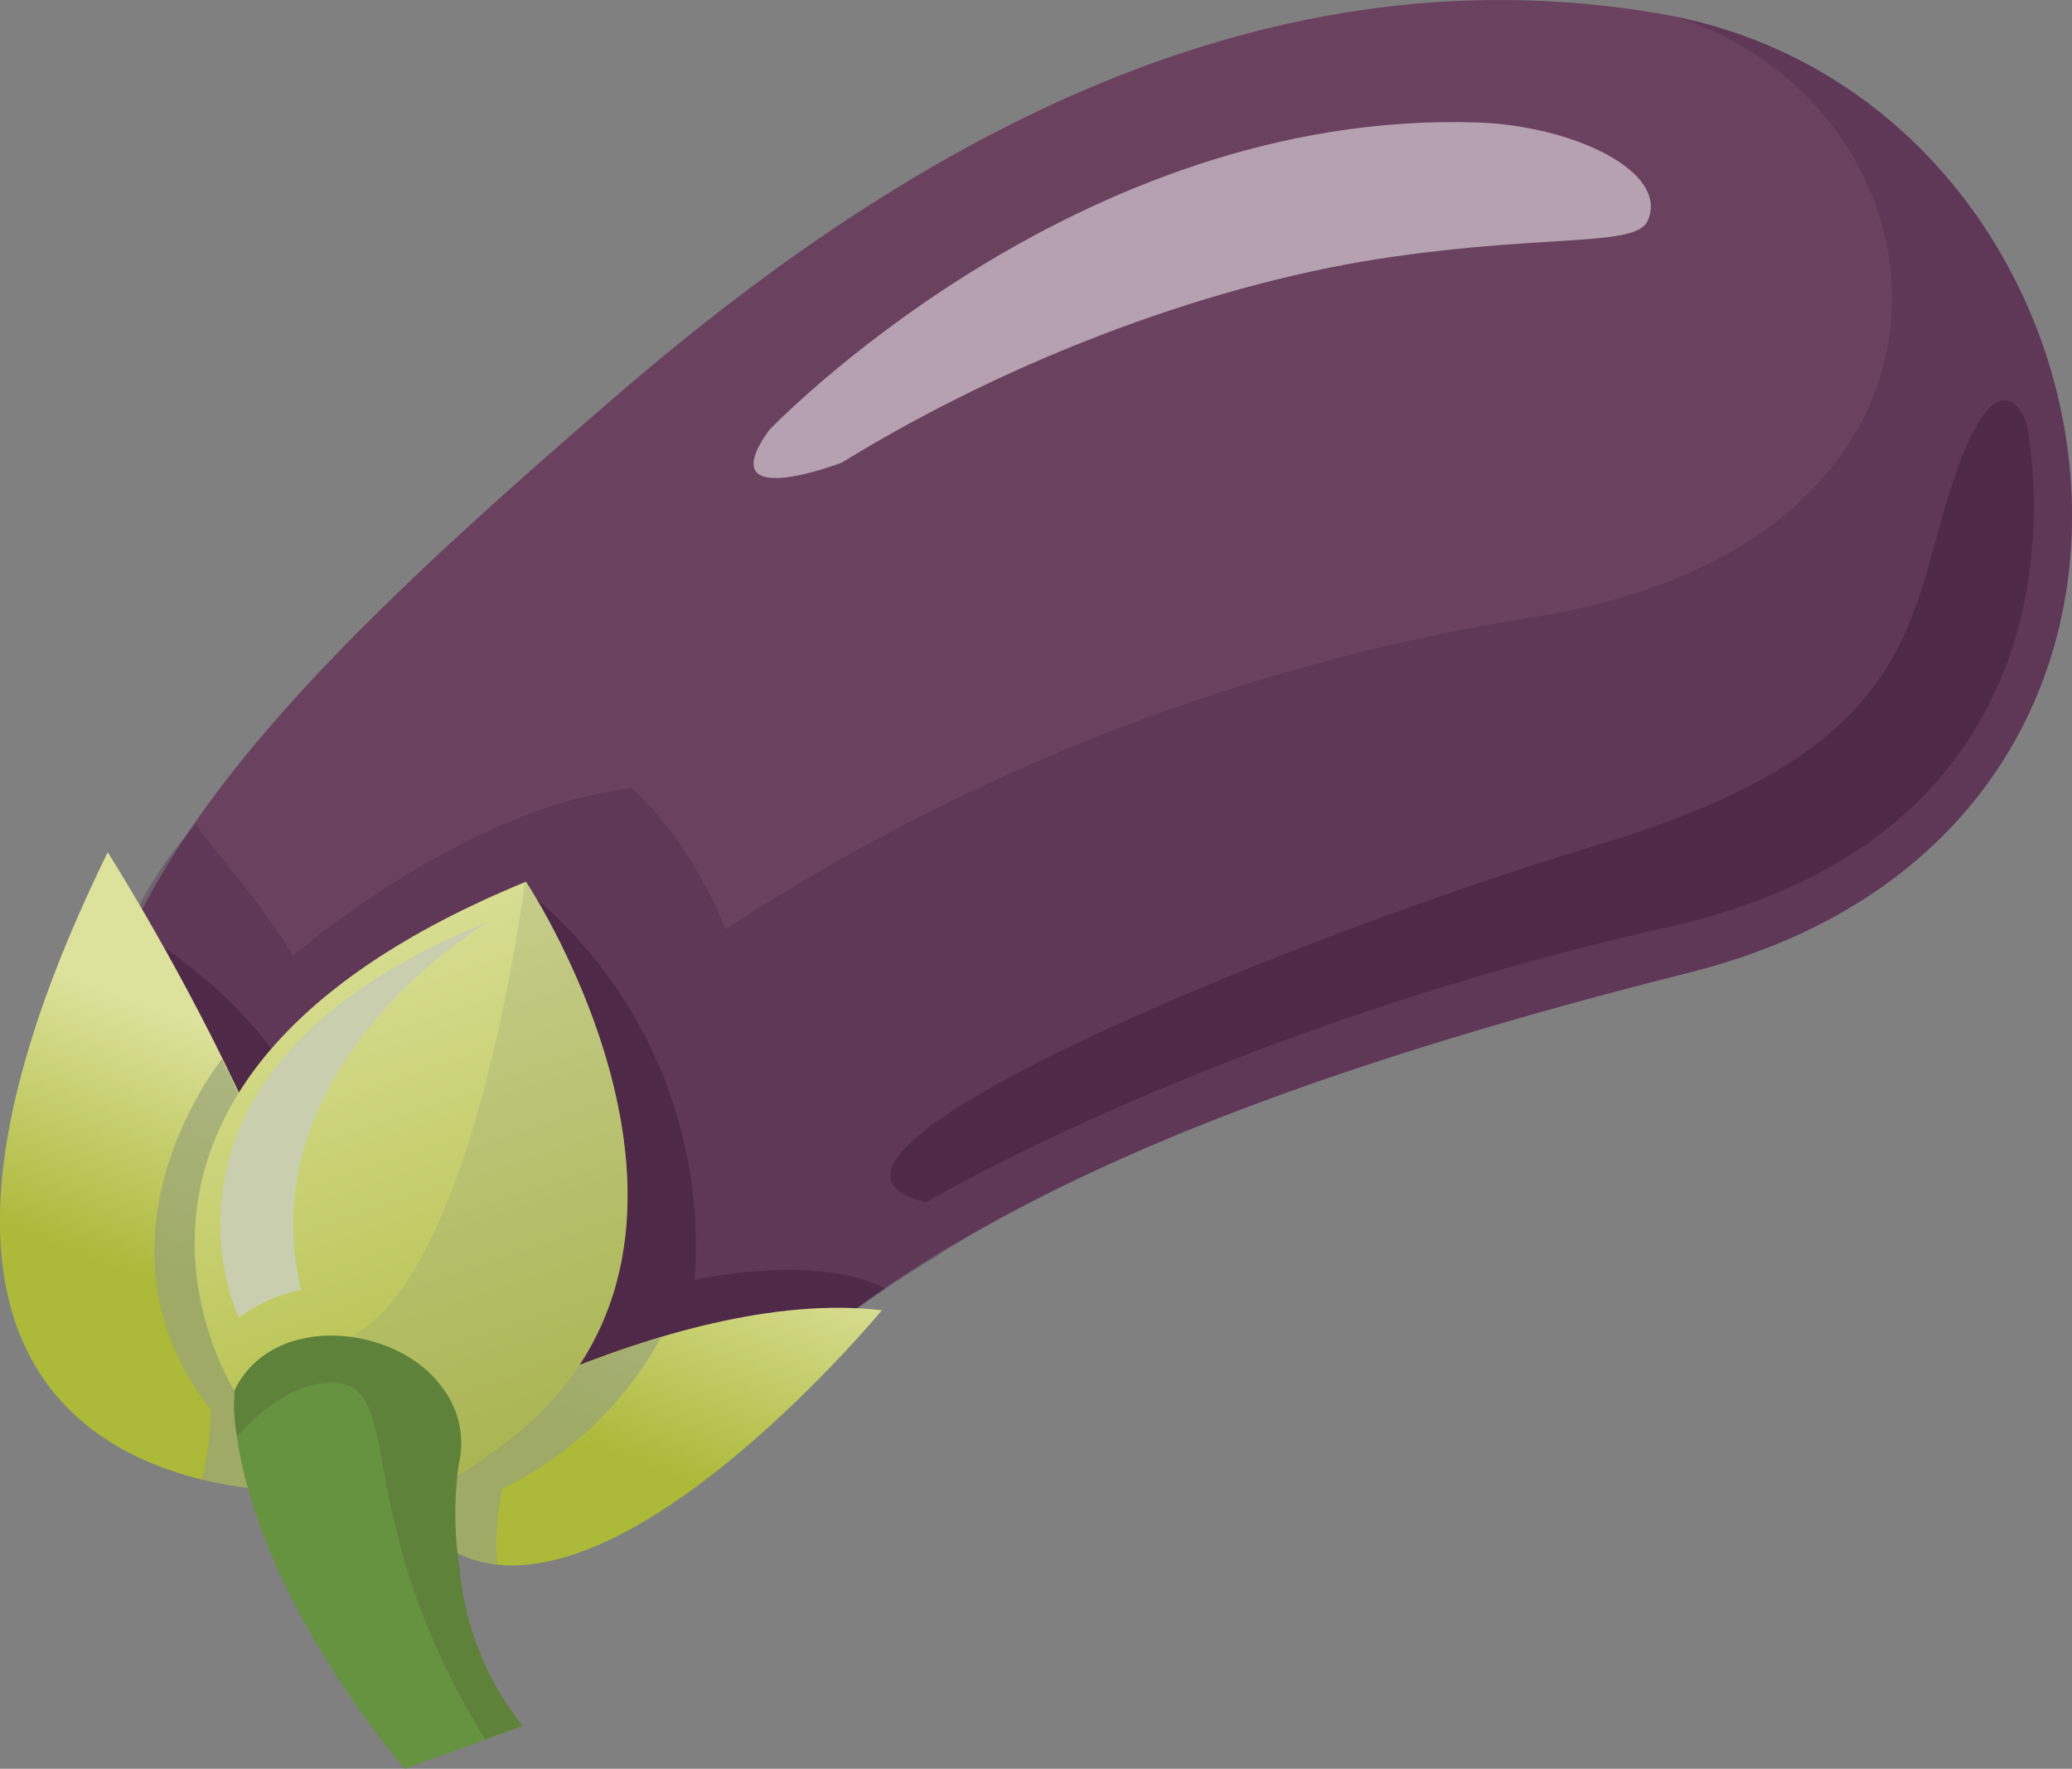 <svg xmlns="http://www.w3.org/2000/svg" xmlns:xlink="http://www.w3.org/1999/xlink" viewBox="0 0 127.91 109.17"><rect x="0" y="0" width="127.91" height="109.17" fill="#808080" stroke="none"/><defs><style>.cls-1{isolation:isolate;}.cls-2{fill:#c9ceaf;}.cls-12,.cls-2{mix-blend-mode:overlay;}.cls-3{fill:#6a4260;}.cls-4{fill:#472143;}.cls-10,.cls-14,.cls-4{opacity:0.3;}.cls-10,.cls-14,.cls-4,.cls-5,.cls-7{mix-blend-mode:multiply;}.cls-5{fill:#351434;opacity:0.4;}.cls-6{fill:url(#linear-gradient);}.cls-10,.cls-7{fill:#99a579;}.cls-7{opacity:0.7;}.cls-8{fill:url(#linear-gradient-2);}.cls-9{fill:url(#linear-gradient-3);}.cls-11{fill:url(#linear-gradient-4);}.cls-12{fill:#fff;opacity:0.5;}.cls-13{fill:#66933f;}.cls-14{fill:#4c5b2f;}</style><linearGradient id="linear-gradient" x1="10.05" y1="79.44" x2="15.59" y2="64.5" gradientUnits="userSpaceOnUse"><stop offset="0" stop-color="#acb939"/><stop offset="1" stop-color="#dce19b"/></linearGradient><linearGradient id="linear-gradient-2" x1="37.46" y1="89.62" x2="43.01" y2="74.68" xlink:href="#linear-gradient"/><linearGradient id="linear-gradient-3" x1="31.99" y1="94.04" x2="18.82" y2="54.96" xlink:href="#linear-gradient"/><linearGradient id="linear-gradient-4" x1="5510.93" y1="-3885" x2="5511.25" y2="-3885" gradientTransform="matrix(29.23, 80.39, 80.39, -29.23, 151288.98, -556609.95)" gradientUnits="userSpaceOnUse"><stop offset="0" stop-color="#956a8b"/><stop offset="1" stop-color="#6a4260"/></linearGradient></defs><title>Asset 11</title><g class="cls-1"><g id="Layer_2" data-name="Layer 2"><g id="_30-Egg" data-name="30-Egg"><path class="cls-2" d="M9.94,86C5.37,79.67,2.06,72.23,6.11,56.75c0,0-11.78,23.91,2.57,31.42A17.16,17.16,0,0,1,9.94,86Z"/><path class="cls-3" d="M15,82.42S2.88,78.63,5.6,65,20.77,39.35,37.88,24.57,76.93-3.52,102.45.84C132,5.9,139.79,51,104.39,60,73.83,67.69,56.55,75.91,45.28,87.18Z"/><path class="cls-4" d="M103.3,1c17.8,5.51,20.85,32.27-8.43,37.06A127.51,127.51,0,0,0,44.81,57.35c-2.55-6.06-5.8-8.7-5.8-8.7C28.65,49.82,18.08,59,18.08,59c-1.13-2.13-4.55-6.22-6-8.09a21.16,21.16,0,0,0-5,9A82.21,82.21,0,0,0,5.49,71.85C7.11,80,15,82.42,15,82.42l30.32,4.76.74-.72a67.44,67.44,0,0,1,11.91-9l-.08,0C68.67,70.81,83.39,65.27,104.39,60,139.45,51.1,132.15,6.78,103.3,1Z"/><path class="cls-5" d="M42.87,79A28.15,28.15,0,0,0,32.79,55.21L18.84,68.33C16.08,61.84,8.9,57.69,8.9,57.69l5.32,24.45a6.67,6.67,0,0,0,.74.28l29.95,4.71.62-.19.49-.48a68.47,68.47,0,0,1,8.62-6.93C50.39,77.31,42.87,79,42.87,79Z"/><path class="cls-6" d="M19,92S-13.66,94.07,6.65,52.6C6.65,52.6,25.8,82.65,19,92Z"/><path class="cls-7" d="M13,87a16.77,16.77,0,0,1-.55,4.3A24.4,24.4,0,0,0,19,92c3.84-5.29-.68-17.27-5.3-26.63C11.73,67.93,5.8,77.7,13,87Z"/><path class="cls-8" d="M23.52,90.2s17.69-10.89,30.92-9.33C54.44,80.87,31.29,108.87,23.52,90.2Z"/><path class="cls-7" d="M40.81,82.52A81.9,81.9,0,0,0,24,89.91l-.38.55c1.75,4,4.24,5.79,7.05,6.1A18.67,18.67,0,0,1,31,91.89,22.07,22.07,0,0,0,40.81,82.52Z"/><path class="cls-9" d="M14.47,85.83s-12.25-19,18-31.41c0,0,15.56,23.34-2.33,35.39C30.13,89.81,19.53,98.66,14.47,85.83Z"/><path class="cls-10" d="M32.41,54.44c-.71,5.18-4.4,28.7-13.13,28.7-4.28,0,.53,4.91,7.69,8.6a15.43,15.43,0,0,0,3.16-1.93c17.89-12,2.33-35.39,2.33-35.39Z"/><path class="cls-11" d="M85.91,4.65c-11,0-23.47,6-32.4,11.82C47.28,20.53,33.66,33,35.12,38.94c2.51,10.22,20.12,4.1,26.33,2.34C97.5,31,104,26.66,106.07,24.28S111.9,4.91,86.18,4.65Z"/><path class="cls-5" d="M57.18,74.2S75.3,63.44,103,57.21s22.09-31.14,22.09-31.14-1.7-4.82-4.53,3.68-2,16.42-21.8,22.36S46.13,71.65,57.18,74.2Z"/><path class="cls-12" d="M47.47,26.56s18.88-19.83,43.74-19c5.81.19,11.88,3,10.5,6.08-.72,1.59-6.08.82-15.74,2.21-10.67,1.52-23.21,6.07-34,12.7C52,28.55,43.79,31.7,47.47,26.56Z"/><path class="cls-2" d="M14.74,81.32S7.35,66.08,30.15,56.89c0,0-14.91,8.77-11.56,22.73A9.86,9.86,0,0,0,14.74,81.32Z"/><path class="cls-13" d="M32.27,106.54a18.19,18.19,0,0,1-3.9-9.75,21.59,21.59,0,0,1-.05-6.42,5.61,5.61,0,0,0-1-4.7c-2.72-3.85-10.25-4.73-12.74-.06a1.71,1.71,0,0,0-.11.22c0,.16,0,.32,0,.48a5.89,5.89,0,0,0,0,1C15.35,98.2,25,109.17,25,109.17Z"/><path class="cls-14" d="M32.27,106.54a18.19,18.19,0,0,1-3.9-9.75,21.59,21.59,0,0,1-.05-6.42,5.61,5.61,0,0,0-1-4.7c-2.72-3.85-10.25-4.73-12.74-.06a1.71,1.71,0,0,0-.11.22c0,.16,0,.32,0,.48a5.89,5.89,0,0,0,0,1c0,.46.09.91.16,1.37,1.15-1.31,3.23-3.23,5.68-3.34,4.95-.2,1,8.08,9.64,22Z"/></g></g></g></svg>